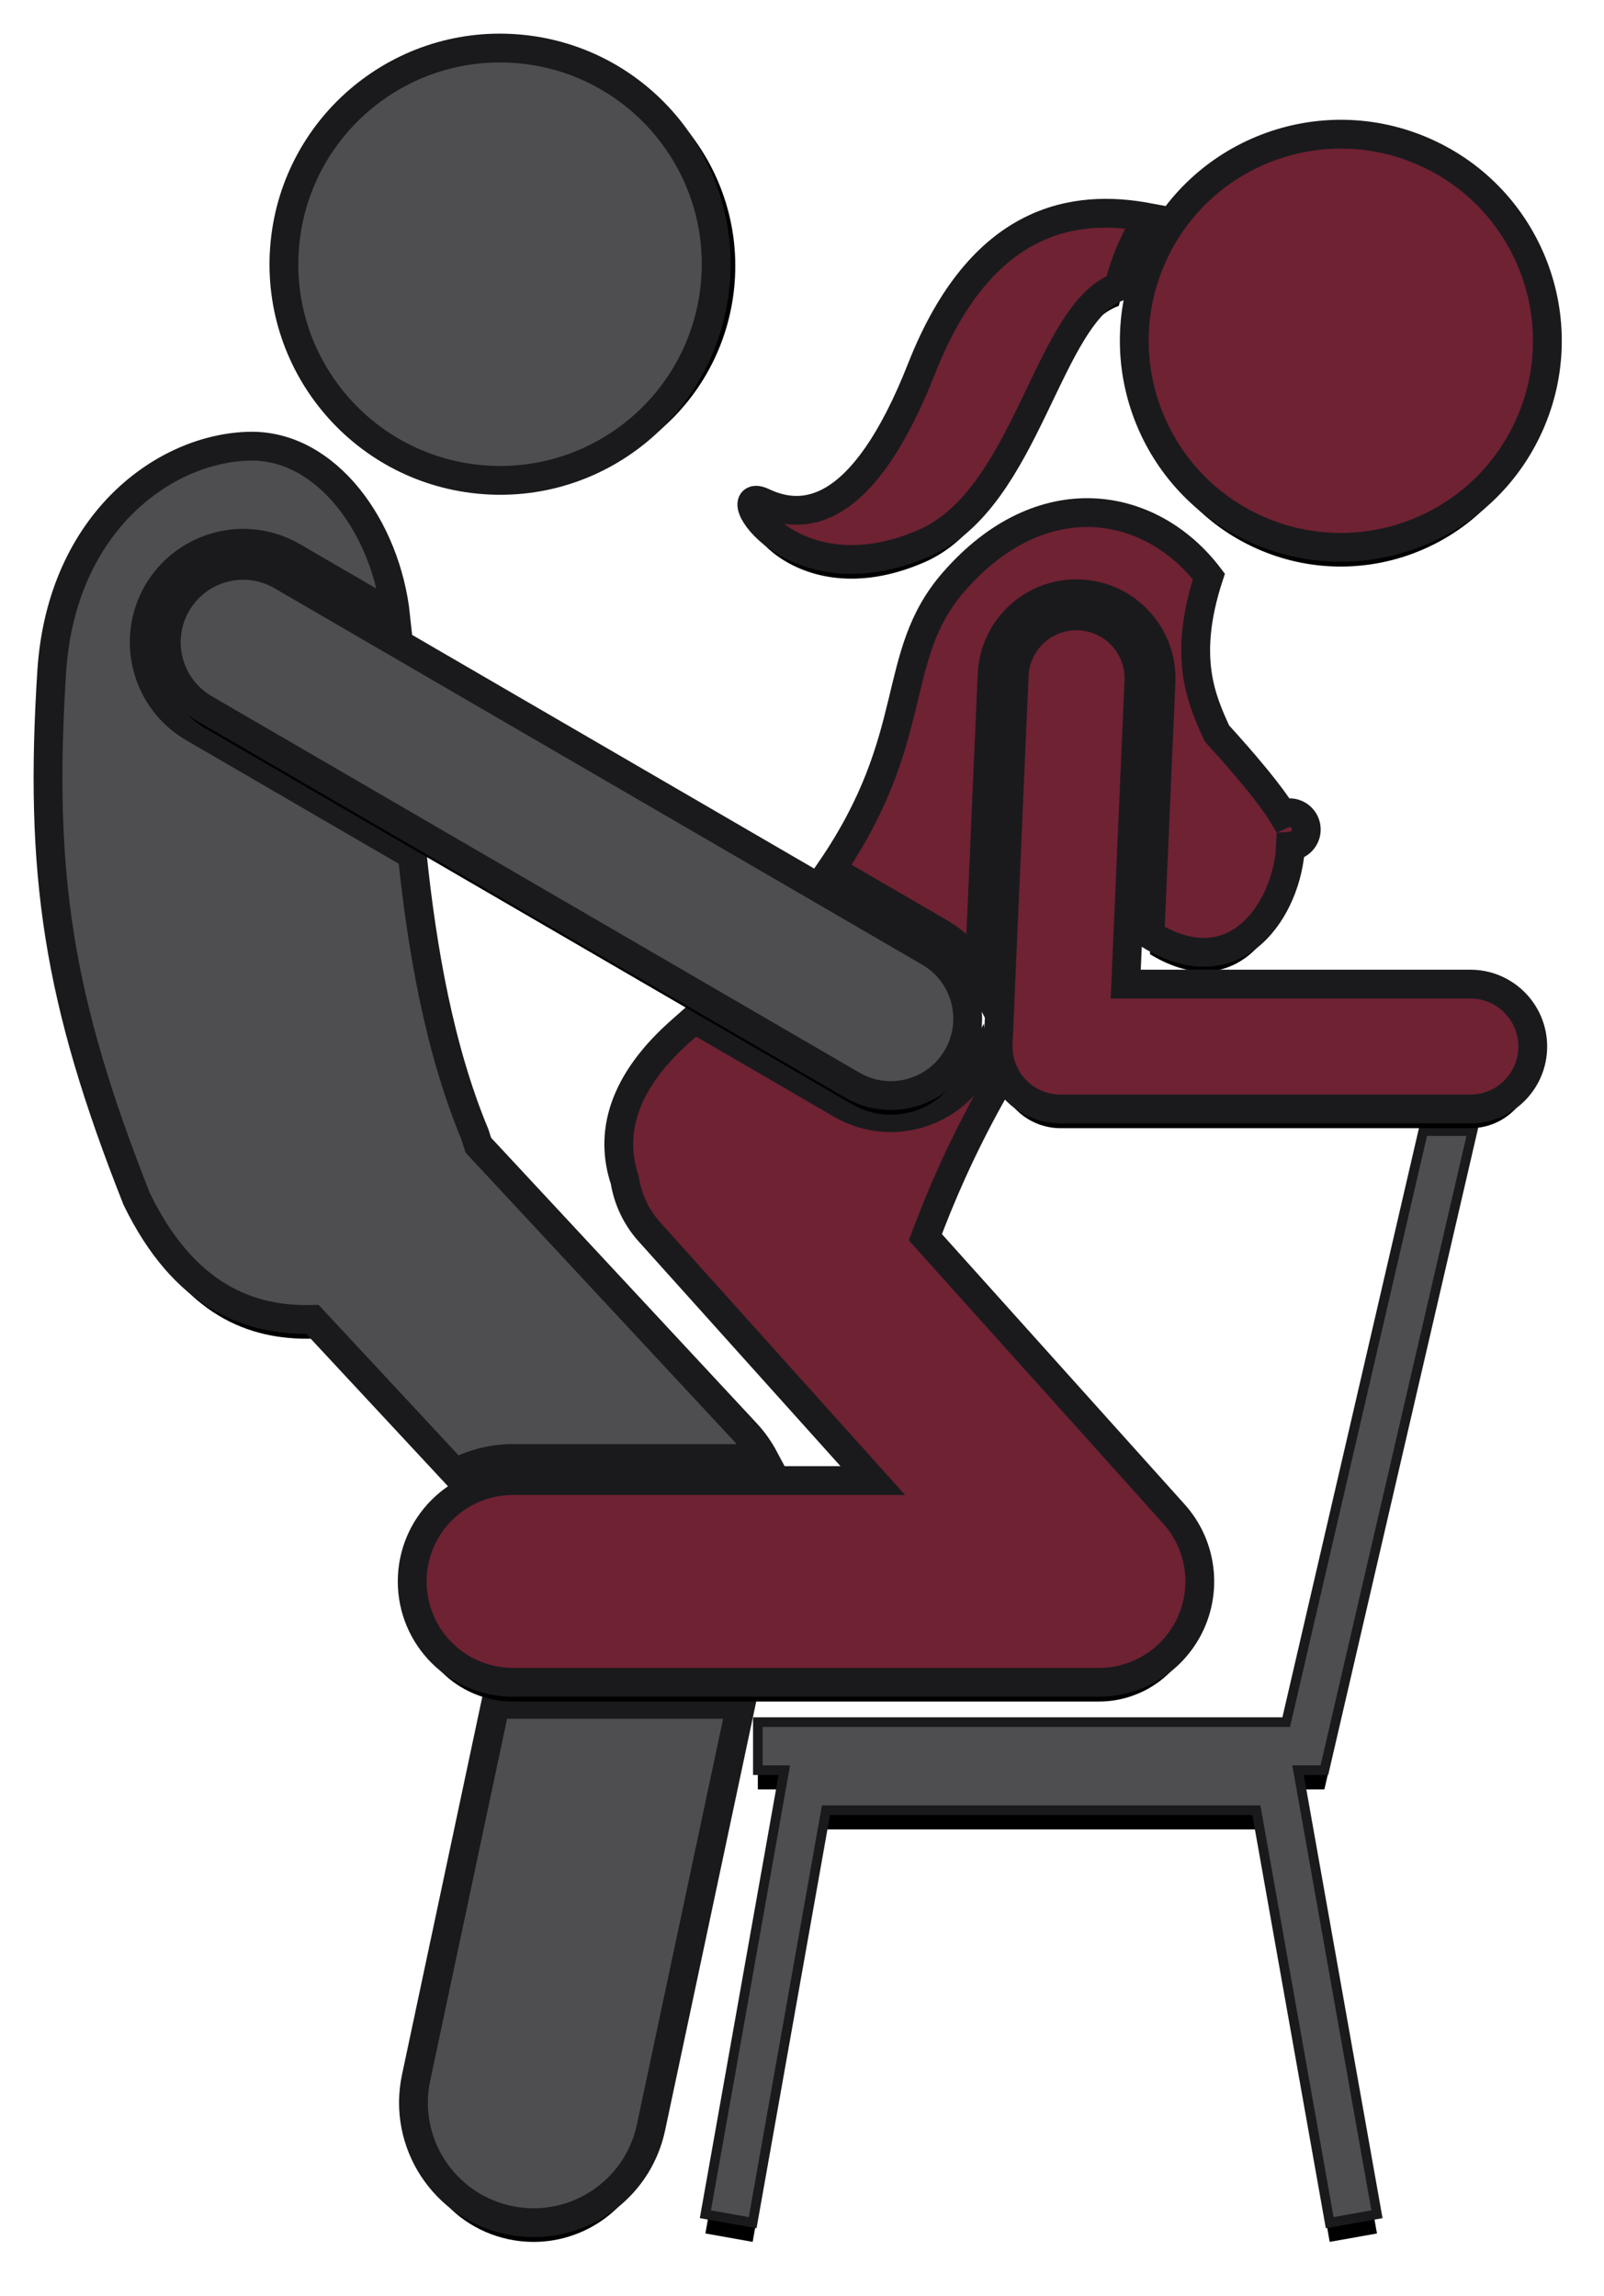 <?xml version="1.0" encoding="UTF-8"?>
<svg width="167px" height="239px" viewBox="0 0 167 239" version="1.1" xmlns="http://www.w3.org/2000/svg" xmlns:xlink="http://www.w3.org/1999/xlink">
    <title>sex-etsy-37</title>
    <defs>
        <path d="M143.176,115.744 L128.915,177.272 L73.902,177.272 L73.902,182.272 L76.659,182.272 L68.441,228.501 L73.363,229.376 L80.996,186.439 L125.807,186.439 L133.441,229.376 L138.363,228.501 L130.145,182.272 L132.888,182.272 L148.312,115.733 C148.235,115.734 148.16,115.744 148.083,115.744 L143.176,115.744 Z" id="path-1"></path>
        <filter x="-9.5%" y="-4.9%" width="118.9%" height="113.3%" filterUnits="objectBoundingBox" id="filter-2">
            <feMorphology radius="0.5" operator="dilate" in="SourceAlpha" result="shadowSpreadOuter1"></feMorphology>
            <feOffset dx="0" dy="2" in="shadowSpreadOuter1" result="shadowOffsetOuter1"></feOffset>
            <feGaussianBlur stdDeviation="2" in="shadowOffsetOuter1" result="shadowBlurOuter1"></feGaussianBlur>
            <feComposite in="shadowBlurOuter1" in2="SourceAlpha" operator="out" result="shadowBlurOuter1"></feComposite>
            <feColorMatrix values="0 0 0 0 0   0 0 0 0 0   0 0 0 0 0  0 0 0 1 0" type="matrix" in="shadowBlurOuter1"></feColorMatrix>
        </filter>
        <path d="M114.56,20.635 C106.975,19.216 97.202,20.489 90.949,36.368 C84.805,51.973 78.558,52.233 74.454,50.286 C70.35,48.338 77.208,60.602 91.219,54.542 C102.017,49.871 104.011,30.531 111.482,27.839 C111.816,26.47 112.27,25.112 112.864,23.78 C113.357,22.674 113.926,21.625 114.56,20.635 Z" id="path-3"></path>
        <filter x="-20.6%" y="-18.0%" width="143.7%" height="147.2%" filterUnits="objectBoundingBox" id="filter-4">
            <feMorphology radius="1.5" operator="dilate" in="SourceAlpha" result="shadowSpreadOuter1"></feMorphology>
            <feOffset dx="0" dy="2" in="shadowSpreadOuter1" result="shadowOffsetOuter1"></feOffset>
            <feGaussianBlur stdDeviation="2" in="shadowOffsetOuter1" result="shadowBlurOuter1"></feGaussianBlur>
            <feComposite in="shadowBlurOuter1" in2="SourceAlpha" operator="out" result="shadowBlurOuter1"></feComposite>
            <feColorMatrix values="0 0 0 0 0   0 0 0 0 0   0 0 0 0 0  0 0 0 0.5 0" type="matrix" in="shadowBlurOuter1"></feColorMatrix>
        </filter>
        <path d="M114.964,24.717 C110.128,35.562 114.999,48.274 125.843,53.11 C136.688,57.946 149.4,53.075 154.236,42.231 C159.072,31.386 154.202,18.674 143.357,13.838 C132.512,9.002 119.8,13.873 114.964,24.717 Z" id="path-5"></path>
        <filter x="-19.8%" y="-15.1%" width="139.5%" height="139.5%" filterUnits="objectBoundingBox" id="filter-6">
            <feMorphology radius="1.5" operator="dilate" in="SourceAlpha" result="shadowSpreadOuter1"></feMorphology>
            <feOffset dx="0" dy="2" in="shadowSpreadOuter1" result="shadowOffsetOuter1"></feOffset>
            <feGaussianBlur stdDeviation="2" in="shadowOffsetOuter1" result="shadowBlurOuter1"></feGaussianBlur>
            <feComposite in="shadowBlurOuter1" in2="SourceAlpha" operator="out" result="shadowBlurOuter1"></feComposite>
            <feColorMatrix values="0 0 0 0 0   0 0 0 0 0   0 0 0 0 0  0 0 0 0.5 0" type="matrix" in="shadowBlurOuter1"></feColorMatrix>
        </filter>
        <path d="M46.61,175.283 L38.323,214.279 C36.887,221.032 41.198,227.669 47.951,229.105 C48.827,229.291 49.701,229.38 50.562,229.38 C56.337,229.38 61.527,225.353 62.776,219.477 L72.138,175.426 L48.416,175.426 C47.802,175.426 47.202,175.367 46.61,175.283 Z" id="path-7"></path>
        <filter x="-24.9%" y="-12.4%" width="150.9%" height="131.8%" filterUnits="objectBoundingBox" id="filter-8">
            <feMorphology radius="1.5" operator="dilate" in="SourceAlpha" result="shadowSpreadOuter1"></feMorphology>
            <feOffset dx="0" dy="2" in="shadowSpreadOuter1" result="shadowOffsetOuter1"></feOffset>
            <feGaussianBlur stdDeviation="2" in="shadowOffsetOuter1" result="shadowBlurOuter1"></feGaussianBlur>
            <feComposite in="shadowBlurOuter1" in2="SourceAlpha" operator="out" result="shadowBlurOuter1"></feComposite>
            <feColorMatrix values="0 0 0 0 0   0 0 0 0 0   0 0 0 0 0  0 0 0 1 0" type="matrix" in="shadowBlurOuter1"></feColorMatrix>
        </filter>
        <path d="M74.565,149.826 C74.062,148.884 73.445,147.996 72.701,147.197 L44.806,117.217 C44.692,116.85 44.572,116.475 44.445,116.089 C40.743,107.191 38.951,96.864 37.922,87.001 L15.139,73.761 C10.228,70.907 8.555,64.591 11.409,59.68 C13.245,56.519 16.66,54.554 20.321,54.554 C22.13,54.554 23.917,55.036 25.489,55.95 L36.199,62.173 C35.21,52.889 28.98,44.316 21.042,44.447 C12.245,44.595 1.485,52.266 0.398,67.712 C-0.971,88.957 1.004,102.023 9.235,122.818 C14.158,132.934 20.921,135.522 27.532,135.351 L42.402,151.334 C44.197,150.374 46.243,149.826 48.416,149.826 L74.565,149.826 L74.565,149.826 Z" id="path-9"></path>
        <filter x="-11.4%" y="-6.1%" width="123.9%" height="116.3%" filterUnits="objectBoundingBox" id="filter-10">
            <feMorphology radius="1.5" operator="dilate" in="SourceAlpha" result="shadowSpreadOuter1"></feMorphology>
            <feOffset dx="0" dy="2" in="shadowSpreadOuter1" result="shadowOffsetOuter1"></feOffset>
            <feGaussianBlur stdDeviation="2" in="shadowOffsetOuter1" result="shadowBlurOuter1"></feGaussianBlur>
            <feComposite in="shadowBlurOuter1" in2="SourceAlpha" operator="out" result="shadowBlurOuter1"></feComposite>
            <feColorMatrix values="0 0 0 0 0   0 0 0 0 0   0 0 0 0 0  0 0 0 1 0" type="matrix" in="shadowBlurOuter1"></feColorMatrix>
        </filter>
        <ellipse id="path-11" cx="47.062" cy="25.504" rx="22.501" ry="22.501"></ellipse>
        <filter x="-18.9%" y="-14.4%" width="137.8%" height="137.8%" filterUnits="objectBoundingBox" id="filter-12">
            <feMorphology radius="1.5" operator="dilate" in="SourceAlpha" result="shadowSpreadOuter1"></feMorphology>
            <feOffset dx="0" dy="2" in="shadowSpreadOuter1" result="shadowOffsetOuter1"></feOffset>
            <feGaussianBlur stdDeviation="2" in="shadowOffsetOuter1" result="shadowBlurOuter1"></feGaussianBlur>
            <feComposite in="shadowBlurOuter1" in2="SourceAlpha" operator="out" result="shadowBlurOuter1"></feComposite>
            <feColorMatrix values="0 0 0 0 0   0 0 0 0 0   0 0 0 0 0  0 0 0 1 0" type="matrix" in="shadowBlurOuter1"></feColorMatrix>
        </filter>
        <path d="M96.841,108.859 C96.777,108.979 96.724,109.101 96.655,109.22 C94.817,112.382 91.402,114.346 87.742,114.346 C85.933,114.346 84.146,113.863 82.575,112.95 L67.294,104.07 C66.897,104.422 66.52,104.767 66.108,105.125 C59.684,110.697 58.455,116.129 60.057,120.885 C60.367,122.809 61.205,124.671 62.605,126.228 L85.87,152.126 L48.416,152.126 C42.617,152.126 37.916,156.827 37.916,162.626 C37.916,168.425 42.617,173.126 48.416,173.126 L109.416,173.126 C113.561,173.126 117.318,170.688 119.006,166.902 C120.694,163.117 119.997,158.692 117.228,155.609 L91.342,126.793 C92.895,122.639 95.044,117.609 98.196,111.954 C97.549,111.017 97.089,109.966 96.841,108.859 Z" id="path-13"></path>
        <filter x="-10.4%" y="-9.9%" width="120.7%" height="125.1%" filterUnits="objectBoundingBox" id="filter-14">
            <feMorphology radius="1.5" operator="dilate" in="SourceAlpha" result="shadowSpreadOuter1"></feMorphology>
            <feOffset dx="0" dy="2" in="shadowSpreadOuter1" result="shadowOffsetOuter1"></feOffset>
            <feGaussianBlur stdDeviation="2" in="shadowOffsetOuter1" result="shadowBlurOuter1"></feGaussianBlur>
            <feComposite in="shadowBlurOuter1" in2="SourceAlpha" operator="out" result="shadowBlurOuter1"></feComposite>
            <feColorMatrix values="0 0 0 0 0   0 0 0 0 0   0 0 0 0 0  0 0 0 0.5 0" type="matrix" in="shadowBlurOuter1"></feColorMatrix>
        </filter>
        <path d="M94.263,58.608 C87.555,66.328 91.038,74.596 81.523,88.513 L92.924,95.139 C94.714,96.179 96.068,97.682 96.935,99.407 L98.29,68.229 C98.496,63.509 102.351,59.811 107.066,59.811 C107.2,59.811 107.332,59.814 107.467,59.82 C112.312,60.03 116.084,64.145 115.874,68.993 L114.73,95.328 C123.812,100.894 129.07,92.401 129.36,86.094 C130.275,86.038 131.003,85.284 131.003,84.355 C131.003,83.388 130.219,82.605 129.253,82.605 C128.993,82.605 128.749,82.665 128.527,82.766 C127.212,80.613 124.479,77.401 121.69,74.337 C120.164,70.945 118.066,66.545 120.859,58.011 C114.809,50.072 103.437,48.046 94.263,58.608 Z" id="path-15"></path>
        <filter x="-18.5%" y="-13.5%" width="135.7%" height="144.4%" filterUnits="objectBoundingBox" id="filter-16">
            <feMorphology radius="1.5" operator="dilate" in="SourceAlpha" result="shadowSpreadOuter1"></feMorphology>
            <feOffset dx="0" dy="2" in="shadowSpreadOuter1" result="shadowOffsetOuter1"></feOffset>
            <feGaussianBlur stdDeviation="2" in="shadowOffsetOuter1" result="shadowBlurOuter1"></feGaussianBlur>
            <feComposite in="shadowBlurOuter1" in2="SourceAlpha" operator="out" result="shadowBlurOuter1"></feComposite>
            <feColorMatrix values="0 0 0 0 0   0 0 0 0 0   0 0 0 0 0  0 0 0 0.5 0" type="matrix" in="shadowBlurOuter1"></feColorMatrix>
        </filter>
        <path d="M113.576,68.894 C113.732,65.307 110.951,62.273 107.365,62.118 C103.751,61.956 100.745,64.742 100.588,68.329 L98.922,106.662 C98.845,108.433 99.495,110.159 100.721,111.439 C101.948,112.72 103.644,113.444 105.416,113.444 L148.082,113.444 C151.672,113.444 154.582,110.534 154.582,106.944 C154.582,103.355 151.672,100.444 148.082,100.444 L112.205,100.444 L113.576,68.894 Z" id="path-17"></path>
        <filter x="-15.3%" y="-12.7%" width="130.5%" height="133.1%" filterUnits="objectBoundingBox" id="filter-18">
            <feMorphology radius="1.5" operator="dilate" in="SourceAlpha" result="shadowSpreadOuter1"></feMorphology>
            <feOffset dx="0" dy="2" in="shadowSpreadOuter1" result="shadowOffsetOuter1"></feOffset>
            <feGaussianBlur stdDeviation="2" in="shadowOffsetOuter1" result="shadowBlurOuter1"></feGaussianBlur>
            <feComposite in="shadowBlurOuter1" in2="SourceAlpha" operator="out" result="shadowBlurOuter1"></feComposite>
            <feColorMatrix values="0 0 0 0 0   0 0 0 0 0   0 0 0 0 0  0 0 0 0.5 0" type="matrix" in="shadowBlurOuter1"></feColorMatrix>
        </filter>
        <path d="M83.73,110.961 C84.994,111.696 86.377,112.046 87.742,112.046 C90.498,112.046 93.181,110.619 94.666,108.064 C96.886,104.244 95.589,99.348 91.769,97.127 L24.333,57.938 C20.513,55.719 15.617,57.016 13.397,60.836 C11.177,64.656 12.474,69.552 16.294,71.772 L83.73,110.961 Z" id="path-19"></path>
        <filter x="-10.2%" y="-11.8%" width="120.4%" height="130.8%" filterUnits="objectBoundingBox" id="filter-20">
            <feMorphology radius="1.5" operator="dilate" in="SourceAlpha" result="shadowSpreadOuter1"></feMorphology>
            <feOffset dx="0" dy="2" in="shadowSpreadOuter1" result="shadowOffsetOuter1"></feOffset>
            <feGaussianBlur stdDeviation="2" in="shadowOffsetOuter1" result="shadowBlurOuter1"></feGaussianBlur>
            <feComposite in="shadowBlurOuter1" in2="SourceAlpha" operator="out" result="shadowBlurOuter1"></feComposite>
            <feColorMatrix values="0 0 0 0 0   0 0 0 0 0   0 0 0 0 0  0 0 0 1 0" type="matrix" in="shadowBlurOuter1"></feColorMatrix>
        </filter>
    </defs>
    <g id="Page-2" stroke="none" stroke-width="1" fill="none" fill-rule="evenodd">
        <g id="sex-etsy-37" transform="translate(5, 2)" fill-rule="nonzero">
            <g id="Path">
                <use fill="black" fill-opacity="1" filter="url(#filter-2)" xlink:href="#path-1"></use>
                <use stroke="#1A1A1D" stroke-width="1" fill="#4E4E50" xlink:href="#path-1"></use>
            </g>
            <g id="Path">
                <use fill="black" fill-opacity="1" filter="url(#filter-4)" xlink:href="#path-3"></use>
                <use stroke="#1A1A1D" stroke-width="3" fill="#6F2232" xlink:href="#path-3"></use>
            </g>
            <g id="Path">
                <use fill="black" fill-opacity="1" filter="url(#filter-6)" xlink:href="#path-5"></use>
                <use stroke="#1A1A1D" stroke-width="3" fill="#6F2232" xlink:href="#path-5"></use>
            </g>
            <g id="Path">
                <use fill="black" fill-opacity="1" filter="url(#filter-8)" xlink:href="#path-7"></use>
                <use stroke="#1A1A1D" stroke-width="3" fill="#4E4E50" xlink:href="#path-7"></use>
            </g>
            <g id="Path">
                <use fill="black" fill-opacity="1" filter="url(#filter-10)" xlink:href="#path-9"></use>
                <use stroke="#1A1A1D" stroke-width="3" fill="#4E4E50" xlink:href="#path-9"></use>
            </g>
            <g id="Oval" transform="translate(47.062, 25.504) rotate(-84.307) translate(-47.062, -25.504) ">
                <use fill="black" fill-opacity="1" filter="url(#filter-12)" xlink:href="#path-11"></use>
                <use stroke="#1A1A1D" stroke-width="3" fill="#4E4E50" xlink:href="#path-11"></use>
            </g>
            <g id="Path">
                <use fill="black" fill-opacity="1" filter="url(#filter-14)" xlink:href="#path-13"></use>
                <use stroke="#1A1A1D" stroke-width="3" fill="#6F2232" xlink:href="#path-13"></use>
            </g>
            <g id="Path">
                <use fill="black" fill-opacity="1" filter="url(#filter-16)" xlink:href="#path-15"></use>
                <use stroke="#1A1A1D" stroke-width="3" fill="#6F2232" xlink:href="#path-15"></use>
            </g>
            <g id="Path">
                <use fill="black" fill-opacity="1" filter="url(#filter-18)" xlink:href="#path-17"></use>
                <use stroke="#1A1A1D" stroke-width="3" fill="#6F2232" xlink:href="#path-17"></use>
            </g>
            <g id="Path">
                <use fill="black" fill-opacity="1" filter="url(#filter-20)" xlink:href="#path-19"></use>
                <use stroke="#1A1A1D" stroke-width="3" fill="#4E4E50" xlink:href="#path-19"></use>
            </g>
        </g>
    </g>
</svg>